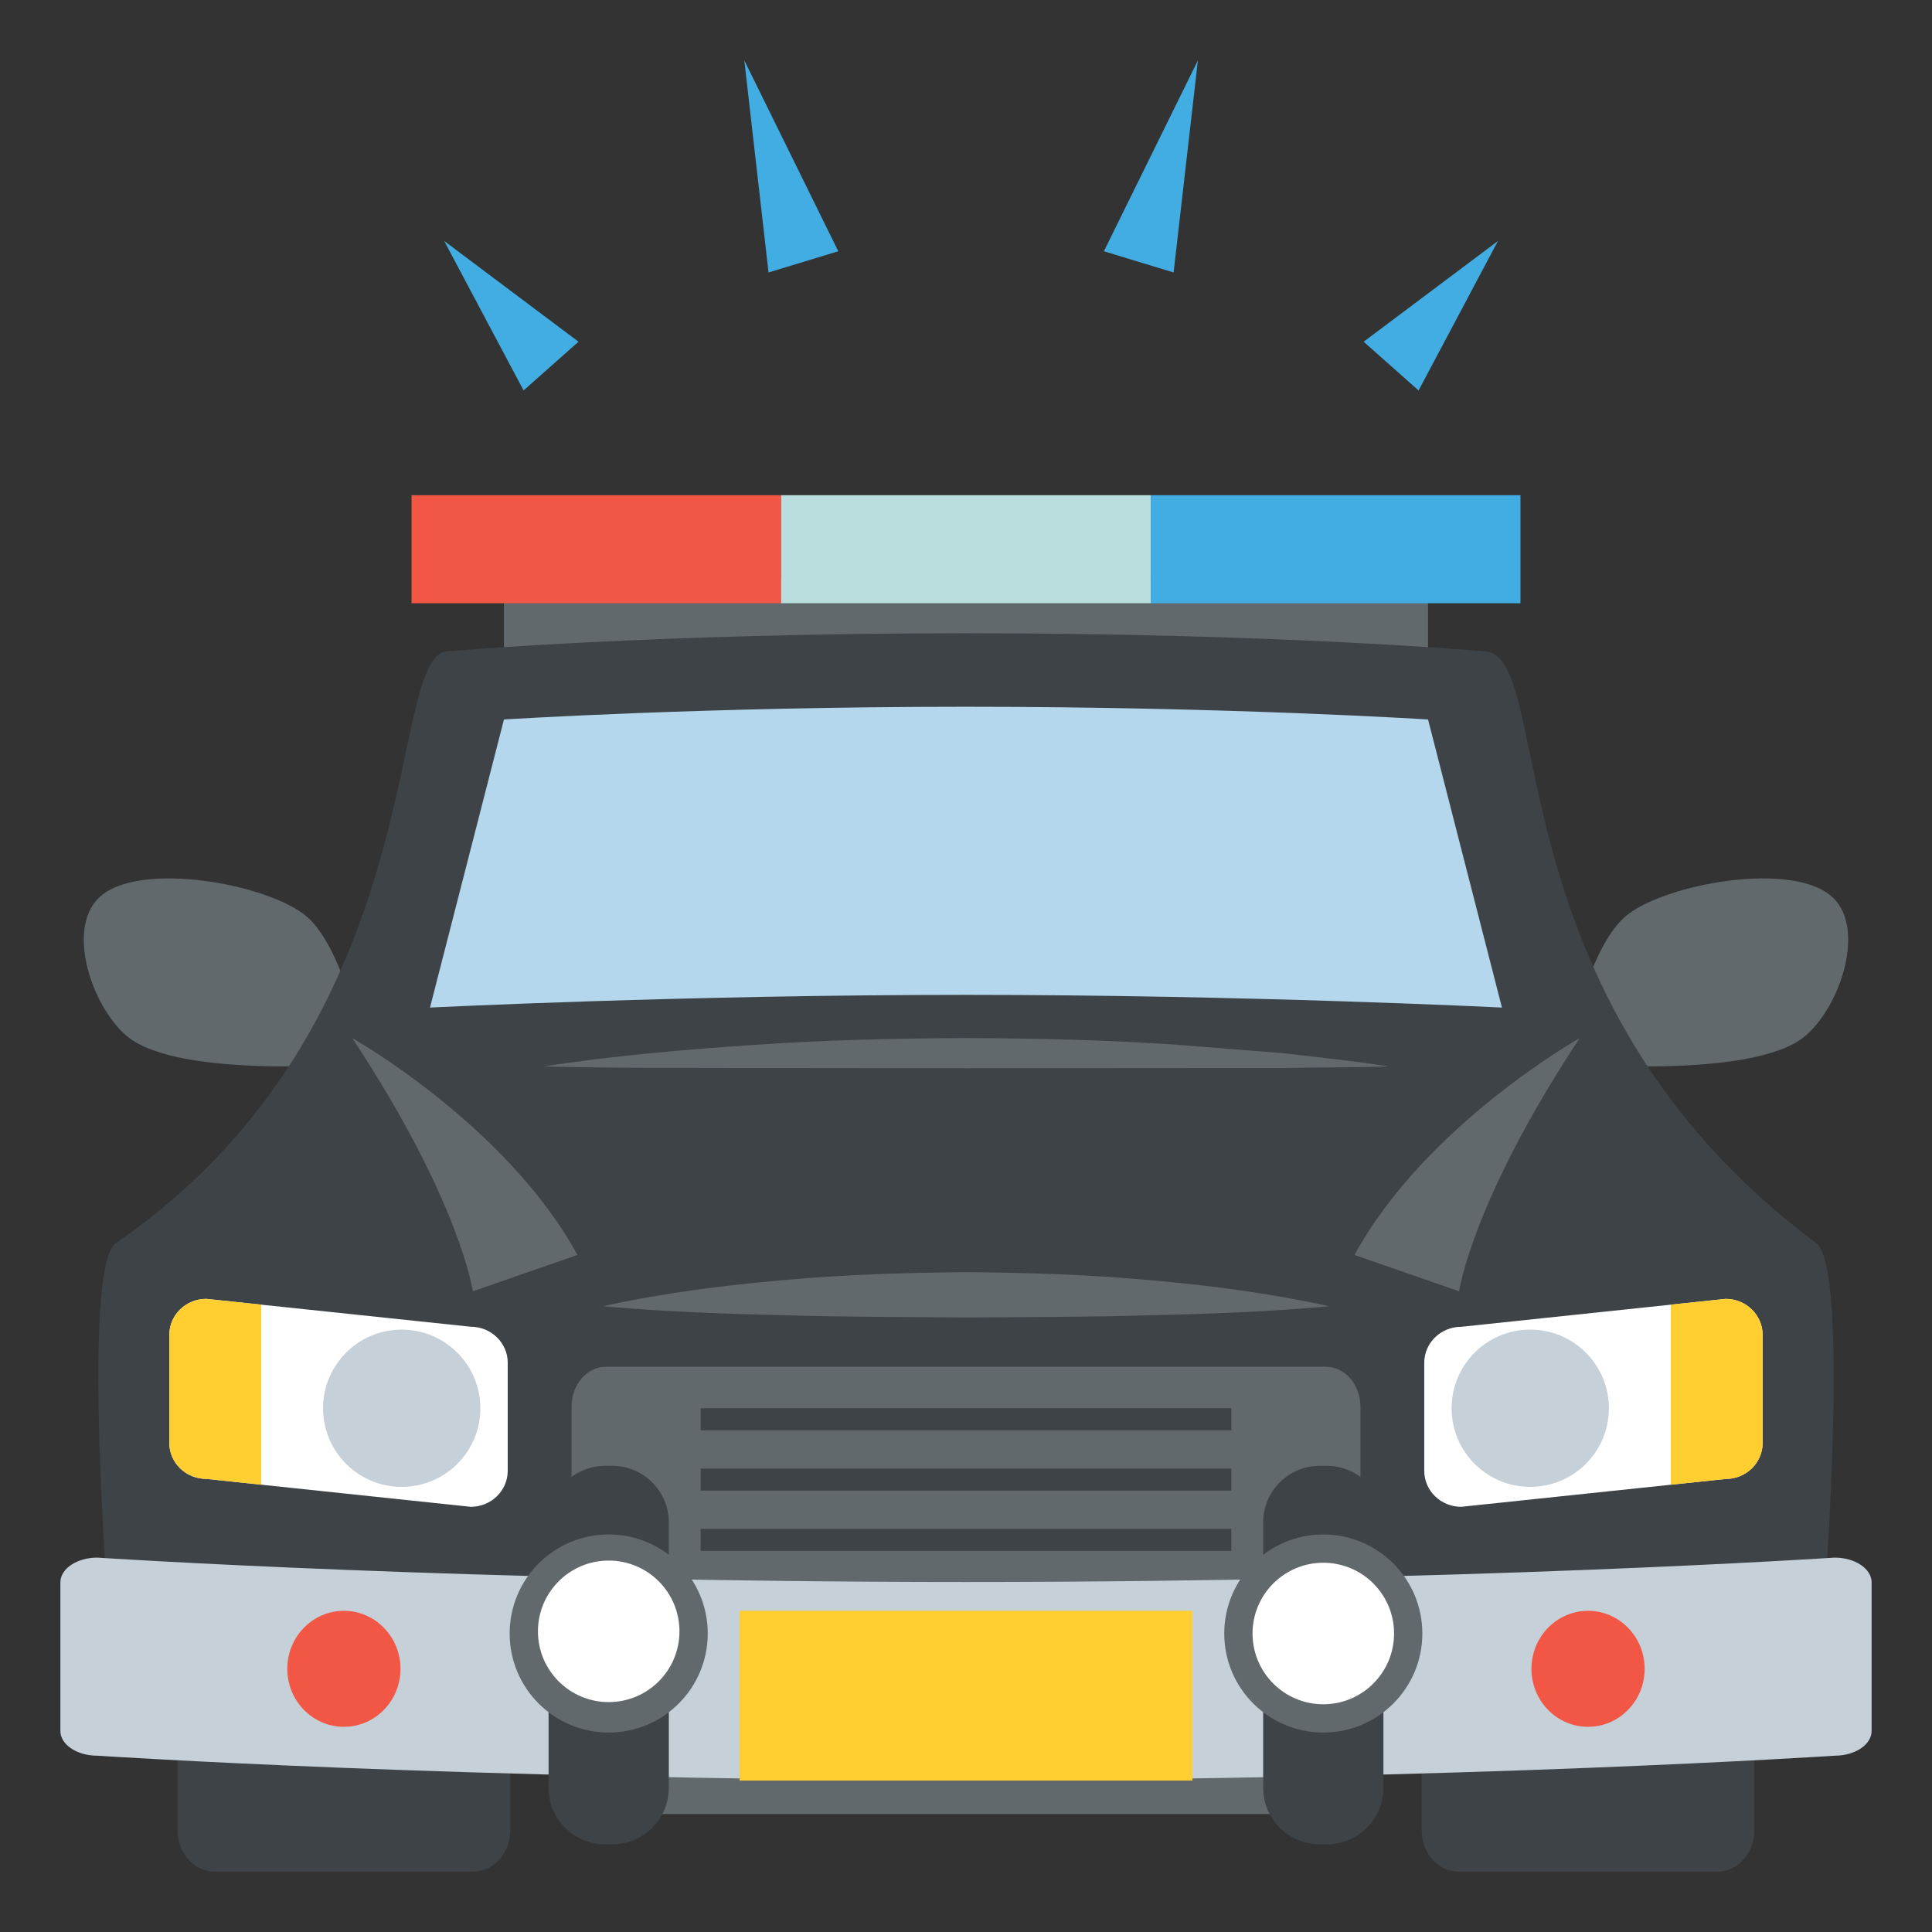 <?xml version="1.0" encoding="utf-8"?>
<!-- Generator: Adobe Illustrator 15.0.0, SVG Export Plug-In . SVG Version: 6.00 Build 0)  -->
<!DOCTYPE svg PUBLIC "-//W3C//DTD SVG 1.1//EN" "http://www.w3.org/Graphics/SVG/1.1/DTD/svg11.dtd">
<svg version="1.1" id="Layer_1" xmlns="http://www.w3.org/2000/svg" xmlns:xlink="http://www.w3.org/1999/xlink" x="0px" y="0px"
	 width="64px" height="64px" viewBox="0 0 64 64" enable-background="new 0 0 64 64" xml:space="preserve">
<rect x="0" y="0" width="64" height="64" fill="#333333" stroke="none"/>
<g>
	<rect x="21.424" y="58.51" fill="#62696D" width="20.977" height="1.582"/>
	<g>
		<g>
			<polygon fill="#42ADE2" points="36.568,8.323 39.682,2 38.877,9.026 			"/>
			<polygon fill="#42ADE2" points="45.173,11.32 49.622,7.983 46.992,12.934 			"/>
		</g>
		<g>
			<polygon fill="#42ADE2" points="27.769,8.323 24.656,2 25.459,9.026 			"/>
			<polygon fill="#42ADE2" points="19.164,11.32 14.715,7.983 17.344,12.934 			"/>
		</g>
	</g>
	<g>
		<rect x="16.694" y="19.188" fill="#62696D" width="30.611" height="2.387"/>
		<rect x="13.633" y="16.404" fill="#F15744" width="12.244" height="3.579"/>
		<rect x="25.877" y="16.404" fill="#BADEDE" width="12.244" height="3.579"/>
		<rect x="38.121" y="16.404" fill="#42ADE2" width="12.246" height="3.579"/>
	</g>
	<g>
		<path fill="#62696D" d="M12.161,35.217c0,0-6.216,0.571-7.958-0.895c-1.157-0.975-2.012-3.525-0.93-4.58
			c1.298-1.264,5.656-0.456,6.899,0.629C11.472,31.505,12.161,35.217,12.161,35.217z"/>
		<path fill="#62696D" d="M51.838,35.217c0,0,6.218,0.571,7.959-0.895c1.157-0.975,2.011-3.525,0.929-4.58
			c-1.3-1.264-5.654-0.456-6.897,0.629C52.526,31.505,51.838,35.217,51.838,35.217z"/>
	</g>
	<path fill="#3E4347" d="M60.163,56.69c0,0.657-0.547,1.191-1.225,1.191H5.062c-0.678,0-1.225-0.534-1.225-1.191
		c0,0-1.302-14.614,0-15.51c10.683-7.346,8.877-19.606,11.02-19.606c0,0,6.734-0.597,17.144-0.597
		c10.408,0,17.143,0.597,17.143,0.597c2.448,0,0.063,11.446,11.021,19.606C61.464,42.151,60.163,56.69,60.163,56.69z"/>
	<path fill="#62696D" d="M45.066,46.606c0-0.734-0.509-1.329-1.135-1.329H20.067c-0.628,0-1.135,0.595-1.135,1.329v6.144h26.135
		V46.606z"/>
	<g>
		<path fill="#FFFFFF" d="M16.819,48.722c0,0.659-0.547,1.193-1.225,1.193l-8.76-0.925c-0.678,0-1.225-0.534-1.225-1.191v-3.58
			c0-0.659,0.547-1.192,1.225-1.192l8.76,0.923c0.678,0,1.225,0.535,1.225,1.192V48.722z"/>
		<path fill="#FFCE31" d="M8.652,49.183L6.834,48.99c-0.678,0-1.225-0.534-1.225-1.191v-3.58c0-0.659,0.547-1.192,1.225-1.192
			l1.818,0.19V49.183z"/>
	</g>
	<g>
		<path fill="#FFFFFF" d="M47.18,48.723c0,0.658,0.547,1.192,1.225,1.192l8.76-0.923c0.678,0,1.225-0.534,1.225-1.193v-3.578
			c0-0.659-0.547-1.194-1.225-1.194l-8.76,0.925c-0.678,0-1.225,0.535-1.225,1.192V48.723z"/>
		<path fill="#FFCE31" d="M55.348,49.183l1.816-0.19c0.678,0,1.225-0.534,1.225-1.193v-3.578c0-0.659-0.547-1.194-1.225-1.194
			l-1.816,0.19V49.183z"/>
	</g>
	<g>
		<path fill="#62696D" d="M11.67,34.39c0,0,5.103,2.869,7.458,7.182l-3.465,1.204C15.663,42.775,15.242,39.795,11.67,34.39z"/>
		<path fill="#62696D" d="M52.328,34.39c0,0-5.103,2.869-7.458,7.182l3.465,1.204C48.335,42.775,48.756,39.795,52.328,34.39z"/>
	</g>
	<g>
		<path fill="#3E4347" d="M16.903,60.629c0,0.758-0.547,1.371-1.225,1.371H7.107c-0.678,0-1.225-0.613-1.225-1.371v-2.747h11.021
			V60.629z"/>
		<path fill="#3E4347" d="M58.116,60.629c0,0.758-0.548,1.371-1.225,1.371H48.32c-0.676,0-1.225-0.613-1.225-1.371v-2.747h11.021
			V60.629z"/>
	</g>
	<path fill="#C5D0D8" d="M62,57.34c0,0.452-0.548,0.82-1.225,0.82c0,0-12.206,0.806-28.775,0.806S3.223,58.16,3.223,58.16
		C2.547,58.16,2,57.792,2,57.34v-4.922c0-0.452,0.547-0.82,1.223-0.82c0,0,12.208,0.808,28.777,0.808s28.775-0.808,28.775-0.808
		c0.677,0,1.225,0.368,1.225,0.82V57.34z"/>
	<ellipse fill="#F15744" cx="11.392" cy="55.282" rx="1.875" ry="1.921"/>
	<ellipse fill="#F15744" cx="52.606" cy="55.282" rx="1.875" ry="1.921"/>
	<path fill="#B4D7EE" d="M49.754,33.377c0,0-8.417-0.421-17.754-0.421c-9.336,0-17.756,0.421-17.756,0.421l2.45-9.543
		c0,0,6.581-0.422,15.306-0.422c8.723,0,15.306,0.422,15.306,0.422L49.754,33.377z"/>
	<rect x="24.5" y="53.359" fill="#FFCE31" width="15" height="5.625"/>
	<path fill="#3E4347" d="M22.156,59.221c0,1.036-0.84,1.875-1.875,1.875h-0.234c-1.036,0-1.875-0.839-1.875-1.875v-8.789
		c0-1.035,0.839-1.875,1.875-1.875h0.234c1.035,0,1.875,0.84,1.875,1.875V59.221z"/>
	<path fill="#3E4347" d="M45.828,59.221c0,1.036-0.841,1.875-1.875,1.875h-0.234c-1.036,0-1.875-0.839-1.875-1.875v-8.789
		c0-1.035,0.839-1.875,1.875-1.875h0.234c1.034,0,1.875,0.84,1.875,1.875V59.221z"/>
	<g>
		<circle fill="#62696D" cx="43.836" cy="54.112" r="3.281"/>
	</g>
	<g>
		<circle fill="#FFFFFF" cx="43.836" cy="54.112" r="2.344"/>
	</g>
	<g>
		<circle fill="#62696D" cx="20.164" cy="54.112" r="3.281"/>
	</g>
	<g>
		<circle fill="#FFFFFF" cx="20.164" cy="54.04" r="2.344"/>
	</g>
	<g>
		<rect x="23.211" y="46.65" fill="#3E4347" width="17.578" height="0.732"/>
		<rect x="23.211" y="48.648" fill="#3E4347" width="17.578" height="0.73"/>
		<rect x="23.211" y="50.644" fill="#3E4347" width="17.578" height="0.732"/>
	</g>
	<g>
		<circle fill="#C5D0D8" cx="13.307" cy="46.65" r="2.605"/>
		<circle fill="#C5D0D8" cx="50.691" cy="46.65" r="2.605"/>
	</g>
	<g>
		<path fill="#62696D" d="M17.997,35.327c2.317-0.353,4.651-0.56,6.986-0.713c2.335-0.165,4.677-0.215,7.017-0.227
			c2.341,0.011,4.682,0.061,7.017,0.225l3.5,0.277c1.164,0.14,2.328,0.253,3.486,0.438c-1.173,0.041-2.34,0.025-3.509,0.053
			l-3.501,0.002L32,35.387l-6.993-0.007C22.674,35.373,20.342,35.387,17.997,35.327z"/>
	</g>
	<g>
		<path fill="#62696D" d="M19.969,43.271c1.981-0.436,3.987-0.692,5.994-0.866c2.008-0.183,4.022-0.246,6.037-0.262
			c2.015,0.014,4.029,0.077,6.037,0.26c2.008,0.173,4.011,0.431,5.994,0.868c-2.021,0.186-4.028,0.255-6.031,0.302
			c-2.003,0.057-4.001,0.057-6,0.07c-1.999-0.016-3.997-0.016-6-0.073C23.996,43.522,21.993,43.454,19.969,43.271z"/>
	</g>
</g>
</svg>
